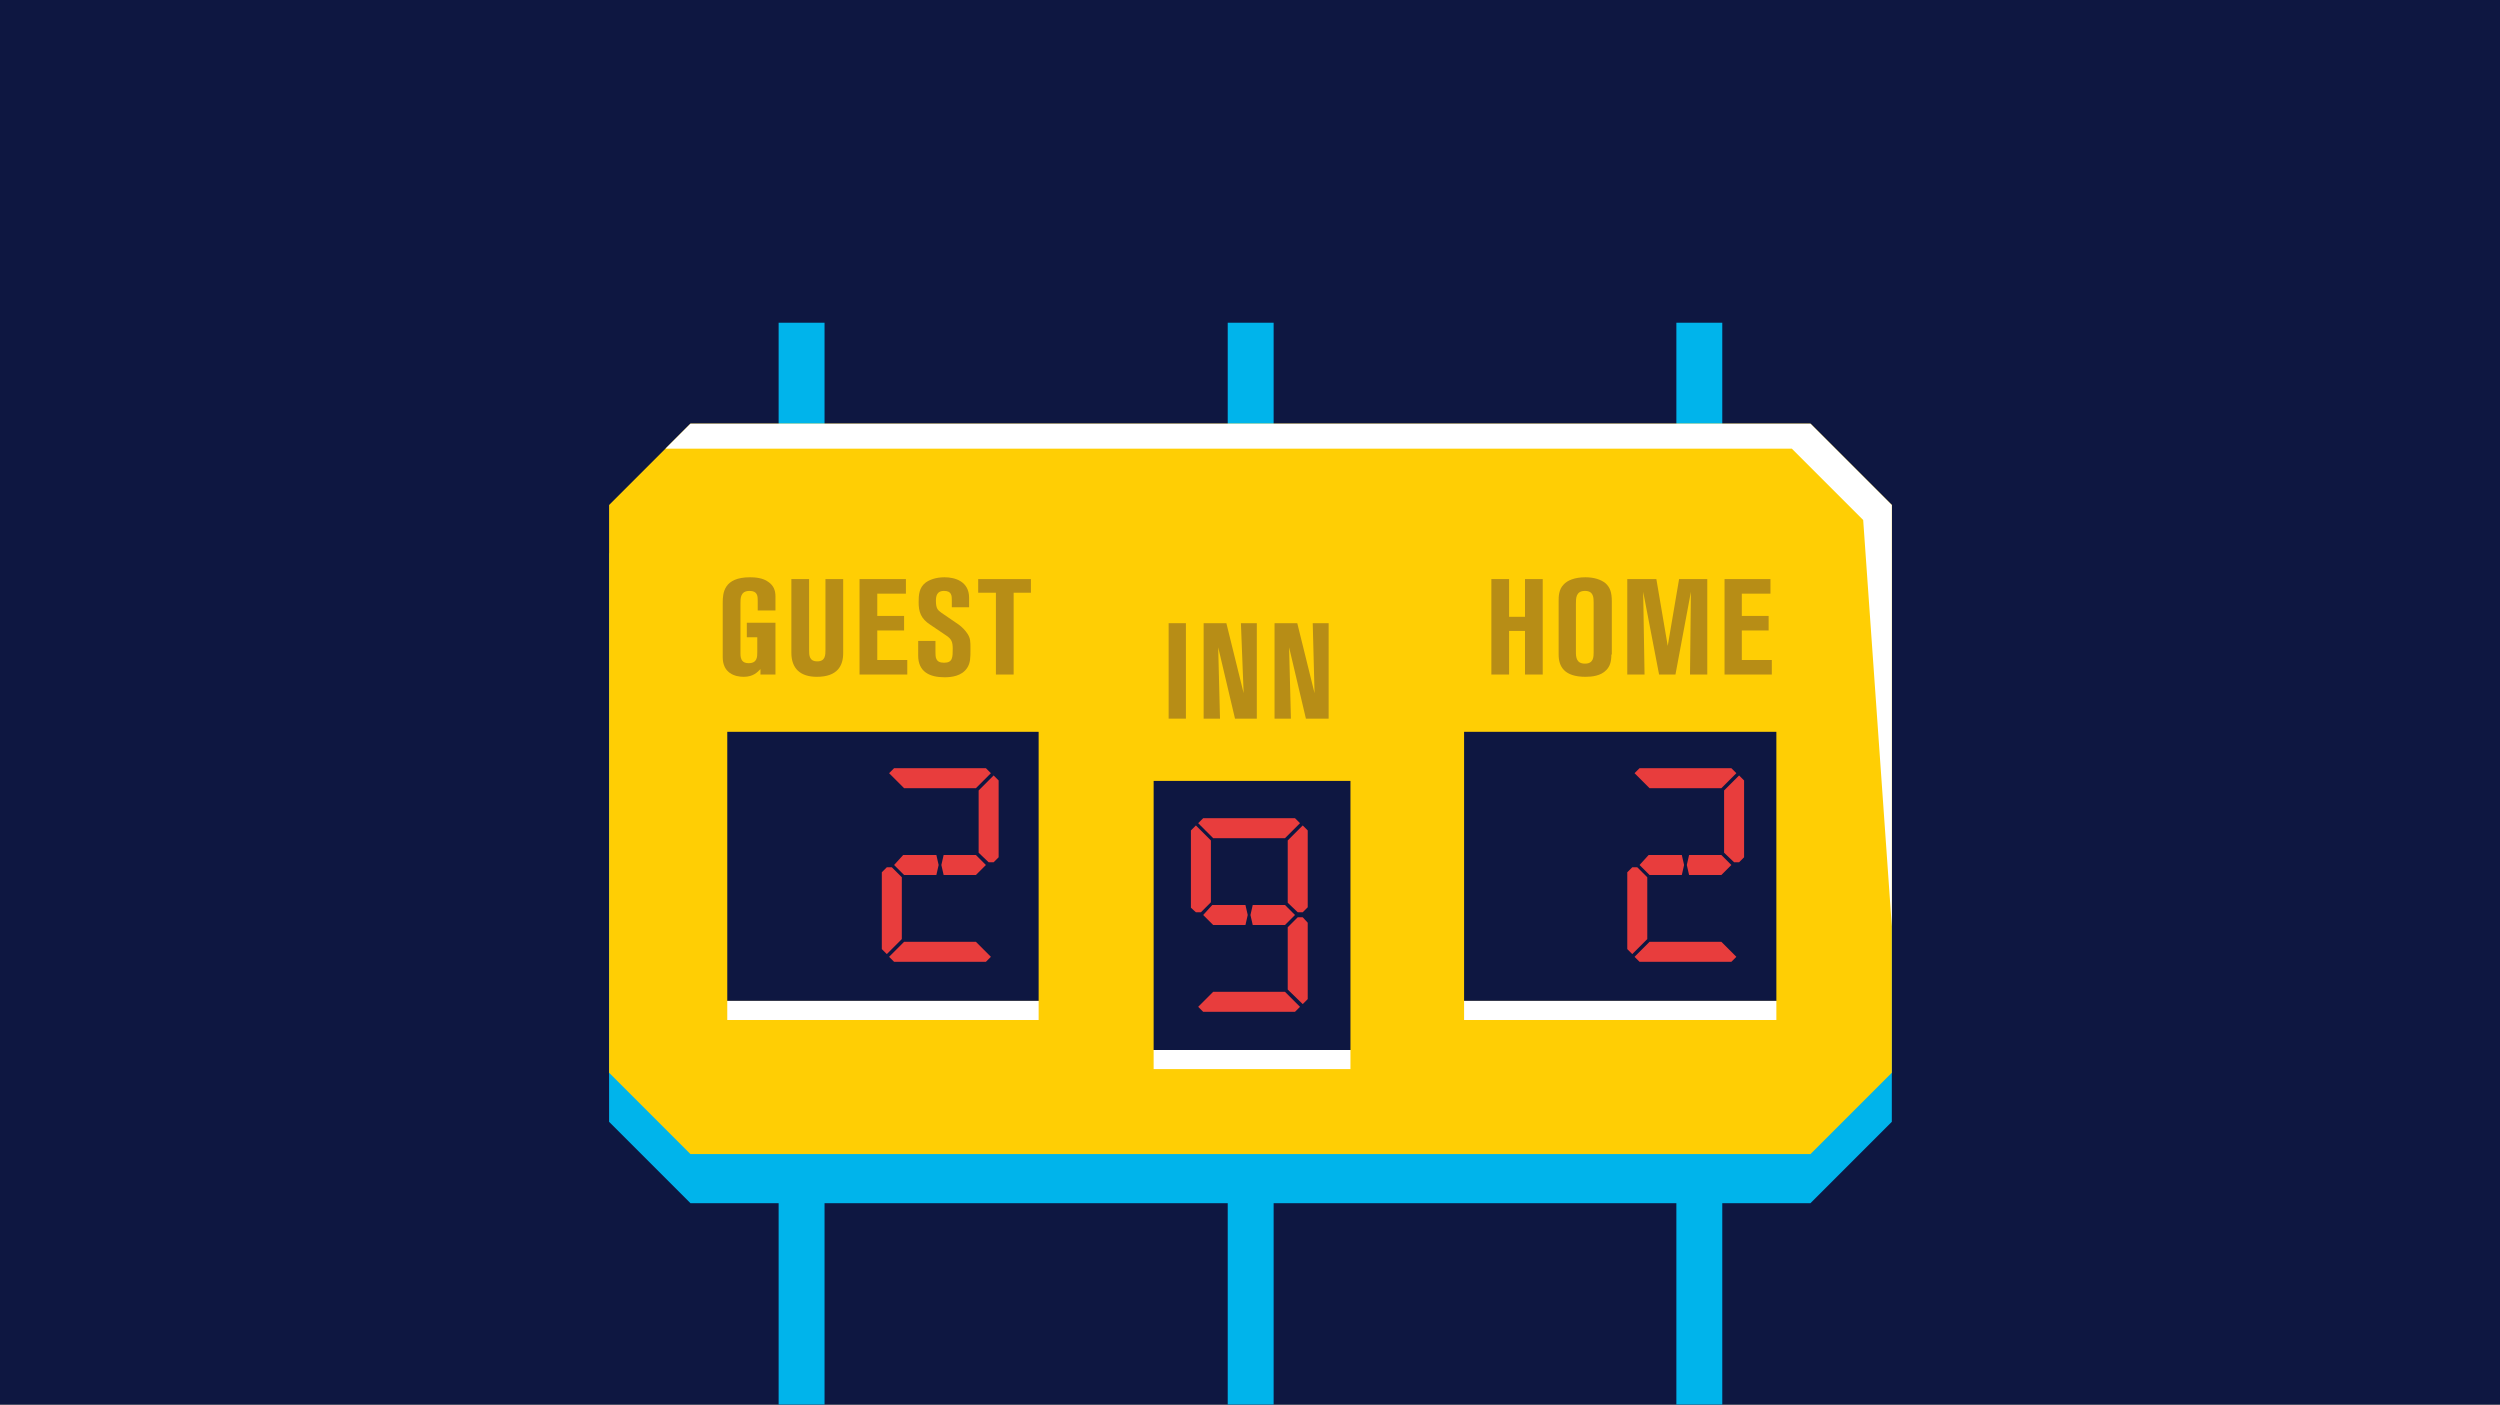 <?xml version="1.0" encoding="utf-8"?>
<svg version="1.1" xmlns="http://www.w3.org/2000/svg" xmlns:xlink="http://www.w3.org/1999/xlink" x="0px" y="0px"
	 viewBox="0 0 550 309" enable-background="new 0 0 550 309" xml:space="preserve">
<rect x="0" y="0" width="550" height="309" fill="#333333" stroke="none"/>
<defs>
<rect id="bg" x="0" y="0" fill="#0e1741" height="309" width="550" />
<rect id="flash" x="0" y="0" fill="#ffffff" height="309" width="550" />
<g id="glare-animate">
</g>
<g id="sign">
	<g>
		<path fill="#00B4EB" d="M37.3,0h10.1v312.1H37.3V0z M234.8,312.1h10.1V0h-10.1V312.1z M136.1,312.1h10.1V0h-10.1V312.1z"/>
		<g>
			<polygon fill="#00B4EB" points="264.3,32.9 17.9,32.9 0,50.8 0,175.8 17.9,193.7 264.3,193.7 282.2,175.8 282.2,50.8 			"/>
			<polygon fill="#FFCE04" points="264.3,22.2 17.9,22.2 0,40.1 0,165 17.9,182.9 264.3,182.9 282.2,165 282.2,40.1 			"/>
		</g>
		<polygon fill="#FFFFFF" points="264.3,22.2 17.9,22.2 12.4,27.7 260.2,27.7 275.9,43.4 282.2,132.8 282.2,40.1 		"/>
	</g>
</g>
<g id="numbers">
	<g>
		<g>
			<rect fill="#0E1741" width="68.5" height="59.2"/>
			<rect y="59.2" fill="#FFFFFF" width="68.5" height="4.2"/>
		</g>
		<g>
			<rect x="93.8" y="10.8" fill="#0E1741" width="43.3" height="59.2"/>
			<rect x="93.8" y="70" fill="#FFFFFF" width="43.3" height="4.2"/>
		</g>
		<g>
			<rect x="162.1" fill="#0E1741" width="68.7" height="59.2"/>
			<rect x="162.1" y="59.2" fill="#FFFFFF" width="68.7" height="4.2"/>
		</g>
	</g>
</g>
<g id="baseball">
	<g>
		<path fill="#EDEDED" d="M97.4,42L55.9,0.5C53.6,0.2,51.3,0,48.9,0C21.9,0,0,21.9,0,48.9c0,27,21.9,48.9,48.9,48.9
			c27,0,48.9-21.9,48.9-48.9C97.9,46.6,97.7,44.3,97.4,42z"/>
		<path fill="#F4F4F4" d="M61.8,72.2c-19.9,0-36.1-16.2-36.1-36.1c0-17.9,13-32.8,30.1-35.6c21.5,3,38.5,20,41.5,41.5
			C94.5,59.1,79.7,72.2,61.8,72.2z"/>
		<g>
			<path fill="#FFFFFF" d="M97.9,48.9c0-2.3-0.2-4.7-0.5-6.9v0c-3-21.5-20-38.5-41.5-41.5C53.6,0.2,51.3,0,48.9,0
				c-7.8,0-15.1,1.8-21.6,5c5.3-2,11-3,17-3c2.3,0,4.7,0.2,6.9,0.5c21.5,3,38.5,20,41.5,41.5v0c0.3,2.3,0.5,4.6,0.5,6.9
				c0,19.3-11.1,35.9-27.3,43.9C84.6,87.9,97.9,70,97.9,48.9z"/>
		</g>
		<g>
			<path fill="#D3D3D3" d="M14.3,14.8c-6.9,8.4-11,19.2-11,30.9c0,27,21.9,48.9,48.9,48.9c13.5,0,25.5-5.5,34.4-14.4
				c-9,11-22.3,18-37.7,18C21.9,98.2,0,76.3,0,49.3C0,35.8,5.5,23.6,14.3,14.8z"/>
		</g>
	</g>
</g>
<g id="laces">
	<g>
		<ellipse opacity="5.000000e-02" fill="#FFFFFF" cx="49" cy="49.1" rx="49" ry="49.1"/>
		<g>
			<path fill="#E83D3D" d="M2.1,63.9c0.1,0.3,0.2,0.7,0.4,1C2.3,64.6,2.2,64.2,2.1,63.9z"/>
			<path fill="#E83D3D" d="M84.6,64.7c0.4-0.4,0.9-0.8,1.2-1.1c0.3-0.3,0.5-0.5,0.5-0.5c0.1-0.1,0.3-0.1,0.4,0c0,0,0.1,0.1,0.1,0.2
				c0.1,0.1,0.1,0.3,0.2,0.4c0.2,0.3,0.3,0.6,0.3,0.6c0,0,0,0,0,0c0,0,0.1,0,0.1,0c0,0,0.3,0,0.7-0.1c0.4-0.1,1-0.1,1.6-0.2
				C90.9,64,92,64,92,64c0.2,0,0.4,0.2,0.5,0.4l0.5,1.8c0.1,0.2-0.1,0.4-0.3,0.4c0,0-1.2-0.1-2.3-0.2c-1.2,0-2.3,0-2.3,0
				c-0.2,0-0.4-0.1-0.4-0.3c0,0,0-0.1-0.1-0.2c0-0.1-0.1-0.3-0.2-0.4c-0.1-0.3-0.2-0.6-0.2-0.6c0,0-0.1,0.1-0.1,0.1
				c0,0-0.9,0.7-1.9,1.3c-1,0.6-1.9,1.2-1.9,1.2c-0.2,0.1-0.3,0.1-0.4,0c0,0-0.1-0.2-0.2-0.5c-0.1-0.2-0.2-0.4-0.2-0.4
				c-0.1-0.1,0-0.3,0.2-0.4C82.8,66.1,83.7,65.5,84.6,64.7z"/>
			<path fill="#E83D3D" d="M81.2,63c0.2-0.4,0.5-0.9,0.7-1.4c0.5-1,0.9-2.1,0.9-2.1c0.1-0.2,0.3-0.2,0.4-0.1c0,0,0.3,0.2,0.6,0.4
				c0.3,0.2,0.5,0.5,0.5,0.5l0,0c0,0,0,0,0.1-0.1c0,0,1-0.6,2.1-1.1c0.5-0.3,1.1-0.5,1.5-0.7c0.4-0.2,0.7-0.3,0.7-0.3
				c0.2-0.1,0.5,0,0.6,0.2c0,0,0.3,0.4,0.6,0.8c0.3,0.4,0.5,0.8,0.5,0.8c0.1,0.2,0.1,0.4-0.1,0.5c0,0-1.2,0.2-2.3,0.6
				c-0.6,0.2-1.1,0.4-1.5,0.5c-0.4,0.2-0.7,0.3-0.7,0.3c-0.2,0.1-0.4,0-0.6-0.1c0,0-0.2-0.3-0.4-0.5c-0.1-0.1-0.2-0.2-0.3-0.3
				c-0.1-0.1-0.1-0.1-0.1-0.1c0,0,0,0.1,0,0.1c0,0-0.2,0.2-0.4,0.6c-0.2,0.4-0.5,0.8-0.9,1.3c-0.7,0.9-1.4,1.8-1.4,1.8
				c-0.1,0.1-0.3,0.2-0.4,0.1c0,0-0.1-0.2-0.3-0.3C81,64.2,80.8,64,80.8,64c-0.1-0.1-0.1-0.3,0.1-0.4C80.9,63.6,81,63.3,81.2,63z"/>
			<path fill="#E83D3D" d="M78.4,57.4c0-0.2,0.2-0.3,0.3-0.3c0,0,0.3,0.1,0.7,0.2c0.2,0.1,0.3,0.1,0.5,0.2c0.1,0.1,0.2,0.1,0.2,0.1
				l0,0c0,0,0-0.1,0.1-0.1c0,0,0.7-0.9,1.5-1.8c0.8-0.9,1.6-1.7,1.6-1.7c0.2-0.2,0.5-0.2,0.7,0c0,0,1.7,1,1.7,1
				c0.2,0.2,0.2,0.4,0.1,0.5c0,0-0.2,0.2-0.6,0.4c-0.4,0.3-0.8,0.6-1.3,1c-0.9,0.7-1.7,1.6-1.7,1.6c-0.1,0.1-0.4,0.2-0.5,0.1
				c0,0-1.2-0.6-1.2-0.6c0,0,0,0.1,0,0.1c0,0-0.2,1.1-0.5,2.2c-0.1,0.6-0.3,1.1-0.4,1.5c-0.1,0.4-0.2,0.7-0.2,0.7
				c-0.1,0.2-0.2,0.3-0.3,0.2c0,0-0.2-0.1-0.4-0.2c-0.2-0.1-0.4-0.2-0.4-0.2c-0.1-0.1-0.2-0.2-0.2-0.4c0,0,0.2-1.1,0.3-2.2
				C78.4,58.5,78.4,57.4,78.4,57.4z"/>
			<path fill="#E83D3D" d="M73.8,56.4c0,0,0.4,0,0.7,0c0.2,0,0.4,0,0.5,0c0.1,0,0.2,0,0.2,0c0,0,0,0,0,0c0,0,0-0.1,0-0.1
				c0,0,0.4-1.1,0.9-2.1c0.5-1.1,1-2.1,1-2.1c0.1-0.2,0.4-0.3,0.6-0.3l1.8,0.4c0.2,0.1,0.3,0.3,0.2,0.4c0,0-0.2,0.2-0.4,0.6
				c-0.2,0.4-0.6,0.9-0.8,1.4c-0.6,1-1.1,2-1.1,2c-0.1,0.2-0.3,0.3-0.5,0.3c0,0-1.3-0.2-1.3-0.2c0,0,0,0.1,0,0.1
				c0,0,0.2,1.1,0.3,2.3c0,0.6,0.1,1.1,0.1,1.6c0,0.4,0,0.7,0,0.7c0,0.2-0.1,0.3-0.2,0.3l-1.1-0.1c-0.1,0-0.3-0.2-0.3-0.4
				c0,0-0.2-1.1-0.4-2.2c-0.2-1.1-0.5-2.2-0.5-2.2C73.5,56.5,73.6,56.4,73.8,56.4z"/>
			<path fill="#E83D3D" d="M68.8,56.7l1.4-0.2c0,0,0,0,0,0c0,0,0-0.1,0-0.1c0,0,0.2-1.2,0.4-2.3c0.2-1.1,0.5-2.3,0.5-2.3
				c0-0.2,0.3-0.4,0.5-0.4c0,0,0.4,0,0.8,0c0.4,0,0.9,0,0.9,0c0.2,0,0.4,0.2,0.3,0.4c0,0-0.4,1.1-0.7,2.2c-0.3,1.1-0.6,2.2-0.6,2.2
				c0,0.2-0.2,0.4-0.4,0.4l-1.3,0.1c0,0,0,0.1,0.1,0.1c0,0,0.4,1.1,0.7,2.2c0.3,1.1,0.6,2.2,0.6,2.2c0,0.2,0,0.3-0.2,0.4
				c0,0-1.2,0.1-1.2,0.1c-0.2,0-0.3-0.1-0.4-0.3c0,0-0.4-1.1-0.8-2.1c-0.4-1.1-0.9-2.1-0.9-2.1C68.5,56.9,68.6,56.7,68.8,56.7z"/>
			<path fill="#E83D3D" d="M65.2,57.4C65.2,57.4,65.2,57.4,65.2,57.4c0,0,0-0.1,0-0.1c0,0,0-1.2,0.1-2.3c0.1-1.1,0.2-2.3,0.2-2.3
				c0-0.2,0.2-0.4,0.4-0.4c0,0,0.4-0.1,0.8-0.1c0.4-0.1,0.8-0.2,0.8-0.2c0.2,0,0.4,0.1,0.3,0.3c0,0-0.2,1.1-0.3,2.3
				c-0.1,1.2-0.2,2.3-0.2,2.3c0,0.2-0.2,0.4-0.4,0.4l-1.3,0.3c0,0,0,0.1,0.1,0.1c0,0,0.5,1,1,2.1c0.5,1,1,2.1,1,2.1
				c0.1,0.2,0,0.3-0.1,0.4c0,0-0.3,0.1-0.6,0.1c-0.3,0.1-0.6,0.2-0.6,0.2c-0.2,0-0.4-0.1-0.5-0.2c0,0-0.5-1-1.1-2
				c-0.6-1-1.1-2-1.1-2c-0.1-0.2,0-0.4,0.2-0.4L65.2,57.4z"/>
			<path fill="#E83D3D" d="M59.1,59.5c0,0,0.3-0.2,0.6-0.3c0.3-0.1,0.7-0.3,0.7-0.3c0,0,0,0,0,0c0,0,0-0.1,0-0.1
				c0,0-0.2-1.1-0.3-2.3C60,55.3,60,54.1,60,54.1c0-0.2,0.2-0.4,0.4-0.5c0,0,1.7-0.6,1.6-0.5c0.2-0.1,0.4,0.1,0.4,0.3
				c0,0,0,1.2,0,2.3c0,1.2,0.1,2.3,0.1,2.3c0,0.2-0.1,0.4-0.3,0.5c0,0-0.3,0.1-0.6,0.2c-0.3,0.1-0.6,0.2-0.6,0.2c0,0,0.1,0,0.1,0.1
				c0,0,0.7,0.9,1.3,1.9c0.6,1,1.2,1.9,1.2,1.9c0.1,0.2,0.1,0.3-0.1,0.4c0,0-1.1,0.4-1.1,0.4c-0.1,0.1-0.3,0-0.5-0.2
				c0,0-0.7-0.9-1.4-1.8c-0.7-0.9-1.5-1.8-1.5-1.8C58.9,59.7,58.9,59.5,59.1,59.5z"/>
			<path fill="#E83D3D" d="M54.7,62c0,0,0.3-0.2,0.6-0.4c0.3-0.2,0.6-0.4,0.6-0.4l0,0c0,0,0-0.1,0-0.1c0,0-0.4-1.1-0.7-2.2
				c-0.3-1.1-0.6-2.2-0.6-2.2c0-0.2,0.1-0.4,0.3-0.5c0,0,0.4-0.2,0.7-0.4c0.4-0.2,0.7-0.4,0.7-0.4c0.2-0.1,0.4,0,0.4,0.2
				c0,0,0.2,1.2,0.4,2.3c0.2,1.1,0.5,2.3,0.5,2.3c0,0.2,0,0.4-0.2,0.5c0,0-0.3,0.2-0.6,0.3c-0.3,0.2-0.6,0.3-0.6,0.3
				c0,0,0.1,0,0.1,0.1c0,0,0.8,0.8,1.6,1.6c0.8,0.8,1.6,1.7,1.6,1.7c0.1,0.1,0.1,0.3,0,0.4c0,0-0.3,0.1-0.5,0.3
				c-0.3,0.2-0.5,0.3-0.5,0.3c-0.1,0.1-0.4,0.1-0.5-0.1c0,0-0.8-0.8-1.7-1.6c-0.9-0.8-1.7-1.5-1.7-1.5C54.6,62.3,54.6,62.1,54.7,62z
				"/>
			<path fill="#E83D3D" d="M50.7,65l1.1-0.9l0,0c0,0,0-0.1-0.1-0.1c0,0-0.4-1.1-0.9-2.1c-0.4-1.1-0.9-2.1-0.9-2.1
				c-0.1-0.2,0-0.4,0.2-0.6c0,0,0.3-0.2,0.6-0.5c0.3-0.2,0.6-0.5,0.6-0.5c0.2-0.1,0.4-0.1,0.4,0.1c0,0,0.4,1.1,0.8,2.2
				c0.4,1.1,0.8,2.2,0.8,2.2c0.1,0.2,0,0.4-0.1,0.5l-1.1,0.8c0,0,0.1,0,0.1,0.1c0,0,0.9,0.7,1.8,1.4C55.1,66.3,56,67,56,67
				c0.2,0.1,0.2,0.3,0,0.4l-1,0.8c-0.1,0.1-0.4,0.1-0.5,0c0,0-0.9-0.7-1.8-1.4c-0.9-0.7-1.9-1.4-1.9-1.4
				C50.6,65.4,50.6,65.2,50.7,65z"/>
			<path fill="#E83D3D" d="M46.9,68.4l1.1-1l0,0c0,0,0-0.1-0.1-0.1c0,0-0.5-1-1-2.1c-0.5-1-1-2.1-1-2.1c-0.1-0.2,0-0.4,0.1-0.6
				l1.1-1c0.2-0.1,0.4-0.1,0.4,0.1c0,0,0.5,1,1,2.1c0.5,1,1,2.1,1,2.1c0.1,0.2,0,0.4-0.1,0.5c0,0-0.3,0.2-0.5,0.4
				c-0.2,0.2-0.5,0.4-0.5,0.4c0,0,0.1,0,0.1,0c0,0,1,0.6,1.9,1.3c1,0.7,1.9,1.3,1.9,1.3c0.2,0.1,0.2,0.3,0.1,0.4l-1,0.9
				c-0.1,0.1-0.4,0.1-0.5,0c0,0-1-0.6-1.9-1.3c-1-0.6-1.9-1.2-1.9-1.2C46.8,68.7,46.8,68.5,46.9,68.4z"/>
			<path fill="#E83D3D" d="M43.3,71.8l1-1l0,0c0,0,0,0-0.1-0.1L42,66.7c-0.1-0.2-0.1-0.4,0.1-0.6l1.1-1c0.1-0.1,0.3-0.1,0.4,0.1
				l2.2,4.1c0.1,0.2,0.1,0.4-0.1,0.6l-1,0.9c0,0,0.1,0,0.1,0l3.9,2.4c0.2,0.1,0.2,0.3,0.1,0.4l-1,1c-0.1,0.1-0.4,0.1-0.6,0l-3.9-2.4
				C43.1,72.1,43.1,72,43.3,71.8z"/>
			<path fill="#E83D3D" d="M39.6,75.3l1.1-1l0,0c0,0,0,0-0.1-0.1l-2.2-4.1c-0.1-0.2-0.1-0.4,0.1-0.5l1-1c0.1-0.1,0.3-0.1,0.4,0.1
				l2.2,4c0.1,0.2,0.1,0.4-0.1,0.6l-1,0.9c0,0,0.1,0,0.1,0l3.9,2.4c0.2,0.1,0.2,0.3,0.1,0.4l-1.1,1c-0.1,0.1-0.4,0.2-0.6,0l-3.9-2.5
				C39.5,75.6,39.4,75.4,39.6,75.3z"/>
			<path fill="#E83D3D" d="M35.8,78.6l1.1-0.9l0,0c0,0,0-0.1-0.1-0.1c0,0-0.5-1-1-2.1c-0.5-1-1-2.1-1-2.1c-0.1-0.2-0.1-0.4,0.1-0.5
				l1-0.9c0.1-0.1,0.3-0.1,0.4,0.1c0,0,0.5,1,1.1,2c0.5,1,1.1,2,1.1,2c0.1,0.2,0,0.4-0.1,0.5c0,0-0.2,0.2-0.5,0.4
				c-0.3,0.2-0.5,0.4-0.5,0.4c0,0,0.1,0,0.1,0.1c0,0,1,0.6,1.9,1.3c1,0.6,1.9,1.3,1.9,1.3c0.2,0.1,0.2,0.3,0,0.4
				c0,0-0.3,0.2-0.6,0.5c-0.3,0.2-0.6,0.5-0.6,0.5c-0.2,0.1-0.4,0.1-0.6,0c0,0-0.9-0.7-1.9-1.3c-0.9-0.7-1.9-1.3-1.9-1.3
				C35.7,78.9,35.6,78.7,35.8,78.6z"/>
			<path fill="#E83D3D" d="M31.8,81.5l1.2-0.8l0,0c0,0,0-0.1-0.1-0.1c0,0-0.4-1.1-0.8-2.1c-0.4-1.1-0.9-2.1-0.9-2.1
				c-0.1-0.2,0-0.4,0.1-0.5c0,0,0.3-0.2,0.5-0.4c0.3-0.2,0.5-0.4,0.5-0.4c0.1-0.1,0.3-0.1,0.4,0.1c0,0,0.5,1,1,2.1
				c0.5,1.1,0.9,2.1,0.9,2.1c0.1,0.2,0,0.4-0.1,0.5l-1.1,0.8c0,0,0.1,0,0.1,0.1c0,0,0.9,0.7,1.8,1.4c0.9,0.7,1.8,1.4,1.8,1.4
				c0.2,0.1,0.2,0.3,0,0.4L35.9,85c-0.2,0.1-0.4,0.1-0.6,0c0,0-0.9-0.7-1.8-1.5c-0.9-0.8-1.7-1.5-1.7-1.5
				C31.6,81.8,31.6,81.6,31.8,81.5z"/>
			<path fill="#E83D3D" d="M28,83.7c0.3-0.1,0.6-0.3,0.6-0.3l0,0c0,0,0-0.1,0-0.1c0,0-0.2-1.1-0.5-2.2c-0.3-1.1-0.6-2.2-0.6-2.2
				c-0.1-0.2,0-0.4,0.1-0.5l1-0.6c0.1-0.1,0.3,0,0.4,0.2c0,0,0.4,1.1,0.7,2.2c0.4,1.1,0.7,2.2,0.7,2.2c0.1,0.2,0,0.4-0.2,0.5
				c0,0-0.3,0.2-0.6,0.3c-0.3,0.2-0.6,0.3-0.6,0.3c0,0,0.1,0,0.1,0.1c0,0,0.8,0.8,1.6,1.7c0.8,0.8,1.7,1.6,1.7,1.6
				c0.1,0.1,0.1,0.3-0.1,0.4L30.9,88c-0.2,0.1-0.5,0.1-0.6-0.1c0,0-0.8-0.9-1.6-1.7c-0.8-0.9-1.5-1.8-1.5-1.8
				c-0.1-0.2-0.1-0.3,0.1-0.4C27.4,84,27.7,83.8,28,83.7z"/>
			<path fill="#E83D3D" d="M23.3,85.3c0.4-0.1,0.7-0.2,0.7-0.2c0,0,0,0,0,0c0,0,0-0.1,0-0.1c0,0,0-1.2-0.1-2.3
				c-0.1-1.1-0.2-2.3-0.2-2.3c0-0.2,0.1-0.4,0.2-0.4c0,0,0.3-0.1,0.5-0.2c0.1,0,0.3-0.1,0.4-0.1c0.1,0,0.2-0.1,0.2-0.1
				c0.1-0.1,0.3,0,0.3,0.2c0,0,0.2,1.1,0.4,2.3c0.2,1.1,0.3,2.3,0.3,2.3c0,0.2-0.1,0.4-0.3,0.5c0,0-0.3,0.1-0.6,0.2
				c-0.3,0.1-0.6,0.2-0.6,0.2c0,0,0.1,0.1,0.1,0.1c0,0,0.6,1,1.2,2c0.7,1,1.3,1.9,1.3,1.9c0.1,0.2,0,0.4-0.2,0.4c0,0-0.1,0-0.3,0.1
				c-0.2,0-0.4,0.1-0.6,0.2c-0.4,0.1-0.8,0.2-0.8,0.2c-0.2,0.1-0.5,0-0.6-0.2c0,0-0.6-1-1.2-2c-0.6-1-1-2.1-1-2.1
				c-0.1-0.2,0-0.4,0.2-0.4C22.6,85.5,23,85.4,23.3,85.3z"/>
			<path fill="#E83D3D" d="M77.1,17.4c0,0.2-0.2,0.4-0.4,0.4l-1.3,0.1c0,0,0,0.1,0,0.1c0,0,0.4,1.1,0.8,2.2c0.4,1.1,0.8,2.2,0.8,2.2
				c0.1,0.2,0,0.4-0.2,0.4l-1.5,0.1c-0.2,0-0.4-0.1-0.5-0.3c0,0-0.4-1.1-0.7-2.2c-0.4-1.1-0.7-2.2-0.7-2.2c-0.1-0.2,0.1-0.3,0.2-0.3
				l1.4-0.1c0,0,0,0,0,0c0,0,0-0.1,0-0.1c0,0,0.2-1.1,0.4-2.3c0.2-1.1,0.4-2.3,0.4-2.3c0-0.2,0.2-0.4,0.4-0.4l1.3-0.1
				c0.2,0,0.3,0.1,0.3,0.3c0,0-0.2,1.1-0.3,2.3C77.3,16.3,77.1,17.4,77.1,17.4z"/>
			<path fill="#E83D3D" d="M68.5,17.7c0,0,0.4,0,0.7,0.1c0.4,0,0.7,0,0.7,0c0,0,0,0,0,0c0,0,0-0.1,0-0.1c0,0,0.3-1.1,0.7-2.2
				c0.3-1.1,0.6-2.2,0.6-2.2c0-0.2,0.2-0.3,0.4-0.3l1.3,0c0.2,0,0.3,0.2,0.2,0.3c0,0-0.2,1.1-0.5,2.2c-0.3,1.1-0.5,2.2-0.5,2.2
				C72,17.9,71.8,18,71.7,18l-1.3,0c0,0,0,0.1,0,0.1c0,0,0.3,1.1,0.6,2.2c0.3,1.1,0.6,2.2,0.6,2.2c0.1,0.2-0.1,0.3-0.3,0.3l-1.6,0
				c-0.2,0-0.4-0.2-0.5-0.4c0,0-0.1-0.3-0.2-0.7c-0.1-0.4-0.2-1-0.3-1.6c-0.2-1.1-0.4-2.3-0.4-2.3C68.2,17.8,68.3,17.7,68.5,17.7z"
				/>
			<path fill="#E83D3D" d="M63.2,17.3c0-0.2,0.1-0.3,0.3-0.3l1.4,0.3c0,0,0,0,0,0c0,0,0-0.1,0-0.1c0,0,0.1-0.3,0.3-0.7
				c0.2-0.4,0.4-0.9,0.6-1.5c0.4-1.1,0.8-2.2,0.8-2.2c0.1-0.2,0.3-0.3,0.4-0.3l1.3,0.1c0.2,0,0.3,0.2,0.2,0.4c0,0-0.4,1.1-0.7,2.2
				c-0.4,1.1-0.8,2.2-0.8,2.2c-0.1,0.2-0.3,0.3-0.5,0.3l-1.3-0.1c0,0,0,0.1,0,0.1c0,0,0.1,1.1,0.3,2.3c0.2,1.1,0.4,2.3,0.4,2.3
				c0,0.2-0.1,0.3-0.3,0.3c0,0-0.4,0-0.8-0.1c-0.2,0-0.4,0-0.5-0.1c-0.1,0-0.2-0.1-0.2-0.1c-0.2,0-0.4-0.2-0.4-0.4
				c0,0-0.1-1.2-0.2-2.3C63.3,18.4,63.2,17.3,63.2,17.3z"/>
			<path fill="#E83D3D" d="M63.1,14.5c-0.5,1-1,2.1-1,2.1c-0.1,0.2-0.3,0.3-0.5,0.3c0,0-0.3-0.1-0.7-0.1c-0.2,0-0.3-0.1-0.4-0.1
				c-0.1,0-0.2-0.1-0.2-0.1c0,0,0,0.1,0,0.1c0,0,0,0.3,0,0.7c0,0.4,0,1,0,1.6c0.1,1.2,0.1,2.3,0.1,2.3c0,0.2-0.1,0.3-0.4,0.3
				c0,0-0.4-0.1-0.8-0.2c-0.4-0.1-0.7-0.2-0.7-0.2c-0.2-0.1-0.4-0.3-0.4-0.5c0,0,0-1.2,0-2.3c0-1.2,0-2.3,0-2.3
				c0-0.2,0.2-0.3,0.3-0.3l1.4,0.4c0,0,0,0,0,0c0,0,0-0.1,0-0.1c0,0,0.6-1,1.1-2c0.5-1,1.1-2,1.1-2c0.1-0.2,0.3-0.3,0.5-0.3l1.3,0.3
				c0.2,0,0.2,0.2,0.2,0.4C64.1,12.5,63.6,13.5,63.1,14.5z"/>
			<path fill="#E83D3D" d="M58.5,13.3c-0.6,1-1.2,2-1.2,2c-0.1,0.2-0.3,0.3-0.5,0.2c0,0-0.3-0.1-0.6-0.2c-0.3-0.1-0.6-0.2-0.6-0.2
				c0,0,0,0.1,0,0.1c0,0-0.1,1.2-0.1,2.3c0,1.1-0.1,2.3-0.1,2.3c0,0.2-0.2,0.3-0.4,0.3c0,0-1.4-0.5-1.4-0.5
				c-0.2-0.1-0.3-0.3-0.3-0.5c0,0,0.1-1.2,0.2-2.3c0.1-1.2,0.2-2.3,0.2-2.3c0-0.2,0.2-0.3,0.4-0.2l1.3,0.5c0,0,0,0,0,0
				c0,0,0-0.1,0-0.1c0,0,0.6-1,1.3-1.9c0.3-0.5,0.6-1,0.9-1.3c0.2-0.4,0.4-0.6,0.4-0.6c0.1-0.2,0.3-0.3,0.5-0.2l1.3,0.4
				c0.2,0,0.2,0.2,0.1,0.4C59.6,11.3,59,12.3,58.5,13.3z"/>
			<path fill="#E83D3D" d="M53.8,11.7c-0.7,1-1.3,1.9-1.3,1.9c-0.1,0.2-0.4,0.2-0.5,0.2l-1.3-0.5c0,0,0,0.1,0,0.1
				c0,0-0.1,1.1-0.2,2.3c-0.1,1.1-0.2,2.3-0.2,2.3c0,0.2-0.2,0.3-0.4,0.2l-1.3-0.5c-0.2-0.1-0.3-0.3-0.2-0.5c0,0,0.1-1.1,0.2-2.3
				c0.1-1.1,0.2-2.3,0.2-2.3c0-0.2,0.2-0.3,0.3-0.2l1.4,0.5c0,0,0,0,0,0c0,0,0-0.1,0.1-0.1c0,0,0.7-0.9,1.4-1.9
				c0.7-0.9,1.3-1.9,1.3-1.9C53.3,9,53.5,8.9,53.7,9L55,9.4c0.2,0.1,0.2,0.2,0.1,0.4C55.1,9.8,54.5,10.8,53.8,11.7z"/>
			<path fill="#E83D3D" d="M49,10c-0.6,1-1.3,1.9-1.3,1.9c-0.1,0.2-0.3,0.3-0.5,0.2l-1.3-0.4c0,0,0,0.1,0,0.1c0,0,0,1.2-0.1,2.3
				c-0.1,1.1-0.1,2.3-0.1,2.3c0,0.2-0.2,0.3-0.3,0.3c0,0-0.3-0.1-0.6-0.2c-0.3-0.1-0.6-0.2-0.6-0.2c-0.2-0.1-0.3-0.3-0.3-0.4
				c0,0,0-1.1,0-2.3c0-1.1,0-2.3,0-2.3c0-0.2,0.1-0.3,0.3-0.3c0,0,0.3,0.1,0.7,0.2c0.3,0.1,0.7,0.2,0.7,0.2c0,0,0,0,0,0
				c0,0,0-0.1,0-0.1c0,0,0.6-1,1.2-2c0.6-1,1.2-2,1.2-2c0.1-0.2,0.4-0.3,0.5-0.2l1.5,0.5c0.2,0.1,0.3,0.2,0.1,0.4
				C50.3,8.1,49.6,9.1,49,10z"/>
			<path fill="#E83D3D" d="M43.9,8.6c-0.6,1-1.1,2-1.1,2c-0.1,0.2-0.3,0.3-0.5,0.2L41,10.5c0,0,0,0.1,0,0.1c0,0,0,1.2,0.1,2.3
				c0,1.1,0.1,2.3,0.1,2.3c0,0.2-0.1,0.3-0.3,0.3l-1.3-0.3c-0.2,0-0.3-0.2-0.3-0.4c0,0-0.1-1.2-0.1-2.3C39,11.4,39,10.2,39,10.2
				c0-0.2,0.1-0.3,0.3-0.3c0,0,0.4,0.1,0.7,0.1c0.4,0.1,0.7,0.1,0.7,0.1s0,0,0,0c0,0,0-0.1,0-0.1c0,0,0.5-1,1.1-2.1
				c0.5-1,1.1-2,1.1-2c0.1-0.2,0.3-0.3,0.5-0.2l1.5,0.4c0.2,0.1,0.3,0.2,0.2,0.4C45.1,6.6,44.5,7.6,43.9,8.6z"/>
			<path fill="#E83D3D" d="M38.8,7.5c-0.5,1.1-1,2.1-1,2.1c-0.1,0.2-0.3,0.3-0.5,0.3c0,0-0.3-0.1-0.7-0.1c-0.3,0-0.7-0.1-0.7-0.1
				c0,0,0,0.1,0,0.1c0,0,0.1,1.1,0.3,2.3c0.1,1.1,0.2,2.3,0.2,2.3c0,0.2-0.1,0.3-0.3,0.3c0,0-0.3,0-0.6-0.1c-0.3,0-0.6-0.1-0.6-0.1
				c-0.2,0-0.3-0.2-0.4-0.4c0,0-0.2-1.1-0.3-2.3C34.2,10.7,34,9.5,34,9.5c0-0.2,0.1-0.3,0.3-0.3c0,0,0.4,0,0.7,0.1
				c0.4,0,0.7,0.1,0.7,0.1c0,0,0,0,0,0c0,0,0-0.1,0-0.1c0,0,0.4-1.1,0.9-2.1C37.1,6.1,37.5,5,37.5,5c0.1-0.2,0.3-0.3,0.5-0.3
				c0,0,0.4,0.1,0.8,0.1C39.2,4.9,39.6,5,39.6,5c0.2,0,0.3,0.2,0.2,0.4C39.8,5.4,39.3,6.4,38.8,7.5z"/>
			<path fill="#E83D3D" d="M32.8,9c-0.1,0.2-0.3,0.3-0.5,0.3c0,0-0.3,0-0.7,0c-0.3,0-0.7,0-0.7,0c0,0,0,0.1,0,0.1
				c0,0,0.3,1.1,0.5,2.2c0.2,1.1,0.4,2.3,0.4,2.3c0,0.2-0.1,0.3-0.2,0.3c0,0-0.3,0-0.6,0c-0.3,0-0.6,0-0.6,0c-0.2,0-0.3-0.2-0.4-0.4
				c0,0-0.3-1.1-0.5-2.2c-0.3-1.1-0.6-2.2-0.6-2.2C28.9,9.2,29,9,29.2,9c0,0,0.4,0,0.7,0c0.4,0,0.7,0,0.7,0s0,0,0,0c0,0,0-0.1,0-0.1
				c0,0,0.3-1.1,0.7-2.2c0.4-1.1,0.7-2.2,0.7-2.2c0.1-0.2,0.3-0.3,0.5-0.3c0,0,0.4,0,0.8,0c0.4,0,0.8,0.1,0.8,0.1
				c0.2,0,0.3,0.2,0.2,0.4c0,0-0.4,1.1-0.8,2.2C33.2,7.9,32.8,9,32.8,9z"/>
			<path fill="#E83D3D" d="M82.8,79.3c-0.2,0-0.3-0.2-0.3-0.3c0,0,0.1-0.3,0.2-0.6c0.1-0.3,0.2-0.6,0.2-0.6c0-0.2,0.2-0.3,0.4-0.3
				c0,0,1.1,0.1,2.3,0c1.1,0,2.3,0,2.3,0c0.2,0,0.3,0.1,0.3,0.3c0,0-0.1,0.4-0.2,0.7c0,0.1,0,0.2-0.1,0.3c-0.2,0.3-0.4,0.5-0.6,0.8
				c-0.1,0-1.2,0-2.3-0.1C83.9,79.4,82.8,79.3,82.8,79.3z"/>
			<path fill="#E83D3D" d="M88.3,76c0,0,0.1-0.3,0.1-0.6c0-0.3,0.1-0.7,0.1-0.7c0,0-0.1,0-0.1,0c0,0-1.1,0.2-2.3,0.3
				c-1.1,0.1-2.3,0.2-2.3,0.2c-0.2,0-0.3-0.1-0.3-0.3c0,0,0.1-1.1,0.1-1.1c0-0.2,0.2-0.3,0.4-0.3c0,0,1.1-0.2,2.3-0.4
				c1.1-0.2,2.2-0.5,2.2-0.5c0.2,0,0.3,0.1,0.3,0.3c0,0,0,0.4,0,0.7c0,0.4-0.1,0.7-0.1,0.7s0,0,0,0c0,0,0.1,0,0.1,0
				c0,0,0.8,0.3,1.7,0.7c-0.4,0.6-0.8,1.2-1.2,1.8c-0.5-0.2-0.8-0.4-0.8-0.4C88.4,76.4,88.2,76.2,88.3,76z"/>
			<path fill="#E83D3D" d="M88.9,71.4c-0.2-0.1-0.4-0.2-0.4-0.4c0,0,0-0.3,0-0.7c0-0.3-0.1-0.7-0.1-0.7c0,0-0.1,0-0.1,0.1
				c0,0-1.1,0.4-2.2,0.8c-1.1,0.4-2.2,0.6-2.2,0.6c-0.2,0.1-0.4,0-0.4-0.2c0,0,0-0.1,0-0.2c0-0.1,0-0.2,0-0.4c0-0.3-0.1-0.5-0.1-0.5
				c0-0.1,0.1-0.3,0.3-0.4c0,0,1.1-0.4,2.1-0.8c1-0.5,2.1-1,2.1-1c0.2-0.1,0.3,0,0.4,0.2c0,0,0.1,0.4,0.1,0.7
				c0.1,0.4,0.1,0.7,0.1,0.7c0,0,0,0,0,0c0,0,0.1,0,0.1,0c0,0,1.1,0.1,2.3,0.4c1,0.2,1.9,0.4,2.2,0.5c-0.4,0.7-0.7,1.5-1.1,2.2
				c-0.3-0.1-0.6-0.2-1-0.3C90.1,71.7,88.9,71.4,88.9,71.4z"/>
			<path fill="#E83D3D" d="M80.8,83.1c-0.2-0.1-0.3-0.2-0.2-0.3c0,0,0.1-0.3,0.3-0.5c0.1-0.3,0.3-0.5,0.3-0.5
				c0.1-0.1,0.3-0.2,0.5-0.2c0,0,1.1,0.2,2.2,0.4c0.4,0.1,0.7,0.1,1,0.2c-0.5,0.6-1,1.1-1.6,1.7c-0.1,0-0.2,0-0.3-0.1
				C81.9,83.4,80.8,83.1,80.8,83.1z"/>
			<path fill="#E83D3D" d="M16.1,81c0.1-0.2,0.2-0.3,0.4-0.3c0,0,0.3,0.1,0.5,0.1c0.3,0,0.5,0,0.5,0c0.1,0,0.2,0.2,0.2,0.4
				c0,0-0.3,1.1-0.7,2.2c-0.2,0.5-0.4,1.1-0.6,1.5c-0.2,0.4-0.3,0.7-0.3,0.7c0,0-0.1,0.1-0.1,0.1c-0.5-0.5-1-0.9-1.5-1.4
				c0.2-0.3,0.4-0.7,0.6-1.2C15.7,82,16.1,81,16.1,81z"/>
			<path fill="#E83D3D" d="M17.6,85.8c0,0,0.4,0,0.7,0c0.4,0,0.7,0,0.7,0c0,0,0,0,0,0c0,0,0-0.1,0-0.1c0,0,0.3-1.1,0.5-2.2
				c0.2-1.1,0.4-2.3,0.4-2.3c0-0.2,0.2-0.4,0.3-0.4c0,0,1.1-0.1,1.1-0.1c0.1,0,0.2,0.1,0.2,0.3c0,0,0,1.1-0.1,2.3
				c-0.1,1.1-0.3,2.3-0.3,2.3c0,0.2-0.2,0.4-0.4,0.4c0,0-0.3,0-0.7,0.1c-0.3,0-0.7,0-0.7,0c0,0,0,0.1,0,0.1c0,0,0.3,1.1,0.7,2.2
				c0.1,0.3,0.2,0.5,0.3,0.8c-1-0.7-2-1.5-3-2.3c-0.1-0.4-0.1-0.7-0.1-0.7C17.3,85.9,17.5,85.7,17.6,85.8z"/>
			<path fill="#E83D3D" d="M16,17.8c0.2,0.1,0.2,0.3,0.1,0.4c0,0-0.8,0.7-0.8,0.7c-0.1,0.1-0.3,0.1-0.5,0c0,0-0.9-0.6-1.9-1.2
				c-0.4-0.2-0.8-0.5-1.1-0.6c0.4-0.5,0.9-1,1.3-1.5c0.3,0.2,0.7,0.5,1.2,0.8C15.1,17.1,16,17.8,16,17.8z"/>
			<path fill="#E83D3D" d="M19.3,15.8c0.1,0.2,0.1,0.3,0,0.4c0,0-1,0.5-1,0.5c-0.1,0.1-0.3,0-0.5-0.1c0,0-0.8-0.8-1.6-1.7
				c-0.5-0.5-1-1-1.3-1.3c0.5-0.5,1-0.9,1.5-1.4c0,0,0.8,0.9,1.5,1.7C18.7,14.9,19.3,15.8,19.3,15.8z"/>
			<path fill="#E83D3D" d="M82.1,16.8c0,0.2-0.2,0.4-0.4,0.4l-1.3,0.2c0,0,0,0.1,0.1,0.1c0,0,0.5,1.1,0.9,2.1
				c0.5,1.1,0.9,2.1,0.9,2.1c0.1,0.2,0,0.4-0.2,0.4l-1.5,0.2c-0.2,0-0.4-0.1-0.5-0.3c0,0-0.4-1.1-0.9-2.1c-0.4-1.1-0.9-2.1-0.9-2.1
				c-0.1-0.2,0-0.4,0.2-0.4l1.4-0.2c0,0,0,0,0,0c0,0,0-0.1,0-0.1c0,0,0.1-1.1,0.3-2.3c0.1-1.1,0.2-2.3,0.2-2.3
				c0-0.2,0.2-0.4,0.4-0.4c0,0,0.1,0,0.2,0c0.4,0.4,0.9,0.8,1.3,1.2c0,0.4-0.1,0.8-0.1,1.2C82.2,15.6,82.1,16.8,82.1,16.8z"/>
			<path fill="#E83D3D" d="M85.5,16.7l2,4.2c0.1,0.2,0,0.4-0.2,0.4l-1.4,0.3c-0.2,0-0.4-0.1-0.5-0.3L83.4,17c-0.1-0.2,0-0.4,0.2-0.4
				l1.4-0.3c0,0,0,0,0,0c0,0,0-0.1,0-0.1l0-0.4c0.2,0.2,0.4,0.4,0.6,0.7L85.5,16.7C85.4,16.6,85.5,16.6,85.5,16.7z"/>
			<path fill="#E83D3D" d="M28.2,6.7C28,7.8,27.7,9,27.7,9c0,0.2-0.2,0.4-0.4,0.4c0,0-0.3,0-0.7,0c-0.3,0-0.7,0.1-0.7,0.1
				c0,0,0,0.1,0.1,0.1c0,0,0.4,1.1,0.8,2.2c0.4,1.1,0.7,2.2,0.7,2.2c0.1,0.2,0,0.4-0.2,0.4c0,0-0.3,0-0.6,0.1
				c-0.3,0-0.6,0.1-0.6,0.1c-0.2,0-0.3-0.1-0.4-0.3c0,0-0.4-1.1-0.8-2.1c-0.4-1.1-0.9-2.1-0.9-2.1c-0.1-0.2,0-0.4,0.2-0.4
				c0,0,0.4-0.1,0.7-0.1c0.4,0,0.7-0.1,0.7-0.1s0,0,0,0c0,0,0-0.1,0-0.1c0,0,0.2-1.1,0.4-2.3c0.1-0.5,0.2-0.9,0.3-1.3
				c0.8-0.4,1.7-0.8,2.5-1.2c0,0.1,0,0.1,0,0.2C28.8,4.5,28.5,5.6,28.2,6.7z"/>
			<path fill="#E83D3D" d="M22.3,10c0,0-0.3,0.1-0.6,0.2c-0.3,0.1-0.6,0.2-0.6,0.2c0,0,0,0.1,0.1,0.1c0,0,0.6,1,1.1,2
				c0.5,1,1,2.1,1,2.1c0.1,0.2,0,0.3-0.1,0.4L22,15.2c-0.1,0.1-0.3-0.1-0.4-0.2c0,0-0.6-1-1.2-2c-0.6-1-1.3-1.9-1.3-1.9
				c-0.1-0.2-0.1-0.3,0.1-0.4c0,0,0.3-0.1,0.7-0.2c0.3-0.1,0.7-0.2,0.7-0.2c0,0,0,0,0,0c0,0,0-0.1,0-0.1c0,0,0-0.5,0-1.1
				c0.7-0.5,1.5-1,2.2-1.5c-0.1,1.1-0.2,2.1-0.2,2.1C22.7,9.8,22.5,10,22.3,10z"/>
		</g>
	</g>
</g>
<g id="No3">
	<g>
		<path fill="#E83D3D" d="M1.1,0h20.2l1.1,1.1l-3.3,3.3H3.3L0,1.1L1.1,0z M3.3,38.2h15.8l3.3,3.3l-1.1,1.1H1.1L0,41.5L3.3,38.2z
			 M3.1,19.1h7.3l0.5,2.2l-0.5,2.2H3.3l-2.2-2.2L3.1,19.1z M12,19.1h7.1l2.2,2.2l-2.2,2.2H12l-0.5-2.2L12,19.1z M19.7,18.6V4.9
			l3.3-3.3L24,2.7v16.9l-1.1,1.1h-1.1L19.7,18.6z M19.7,37.7V24l2.2-2.2h1.1L24,23v16.8l-1.1,1.1L19.7,37.7z"/>
	</g>
</g>
<g id="No9">
	<g>
		<path fill="#E83D3D" d="M0,19.7V2.7l1.1-1.1l3.3,3.3v13.6l-2.2,2.2H1.1L0,19.7z M2.7,0h20.2L24,1.1l-3.3,3.3H4.9L1.6,1.1L2.7,0z
			 M4.9,38.2h15.8l3.3,3.3l-1.1,1.1H2.7l-1.1-1.1L4.9,38.2z M4.7,19.1H12l0.5,2.2L12,23.5H4.9l-2.2-2.2L4.7,19.1z M13.6,19.1h7.1
			l2.2,2.2l-2.2,2.2h-7.1l-0.5-2.2L13.6,19.1z M21.3,18.6V4.9l3.3-3.3l1.1,1.1v16.9l-1.1,1.1h-1.1L21.3,18.6z M21.3,37.7V24l2.2-2.2
			h1.1l1.1,1.2v16.8l-1.1,1.1L21.3,37.7z"/>
	</g>
</g>
<g id="No2">
	<g>
		<path fill="#E83D3D" d="M0,39.8V22.9l1.1-1.1h1.1L4.4,24v13.6l-3.3,3.3L0,39.8z M2.7,0h20.2L24,1.1l-3.3,3.3H4.9L1.6,1.1L2.7,0z
			 M4.9,38.2h15.8l3.3,3.3l-1.1,1.1H2.7l-1.1-1.1L4.9,38.2z M4.7,19.1H12l0.5,2.2L12,23.5H4.9l-2.2-2.2L4.7,19.1z M13.6,19.1h7.1
			l2.2,2.2l-2.2,2.2h-7.1l-0.5-2.2L13.6,19.1z M21.3,18.6V4.9l3.3-3.3l1.1,1.1v16.9l-1.1,1.1h-1.1L21.3,18.6z"/>
	</g>
</g>
<g id="text">
	<g>
		<g>
			<path fill="#B78D16" d="M7.7,7.2v-2c0-1,0-2.2-1.8-2.2c-2,0-2,1.6-2,2.7v11.1c0,1.4,0.5,2.1,1.8,2.1c1.9,0,1.9-1.4,1.9-2.4v-3.3
				H5.3v-3.2h6.3v11.4H8.3v-1.2c-0.6,0.6-1.5,1.7-3.7,1.7c-1.9,0-4.6-0.8-4.6-4.3v-12C0,3.5,0.2,0,6,0c1,0,2.8,0.1,4,1
				c1.2,0.8,1.6,1.9,1.6,3.2v3.1H7.7z"/>
			<path fill="#B78D16" d="M15.1,0.4H19v15.6c0,1.1,0,2.5,1.8,2.5c1.8,0,1.8-1.4,1.8-2.6V0.4h3.9v16.3c0,2.7-1.2,5.2-5.8,5.2
				c-3.6,0-5.6-1.8-5.6-5.3V0.4z"/>
			<path fill="#B78D16" d="M30.1,0.4h10.2v3.2H34v4.9h5.9v3.2H34v6.5h6.6v3.2H30.1V0.4z"/>
			<path fill="#B78D16" d="M42.9,14h3.9v2.4c0,1.2,0,2.4,1.9,2.4c1.9,0,1.9-1.2,1.9-3.1c0-1.5-0.3-2.1-1.3-2.8l-3.7-2.5
				c-2-1.3-2.5-2.8-2.5-4.9c0-1.6,0.1-3.2,1.5-4.3C45.4,0.6,46.8,0,48.8,0c2.3,0,5.4,0.9,5.4,4.5v2.1h-3.8V5.1c0-1,0-2.1-1.7-2.1
				c-1,0-1.8,0.4-1.8,2.1c0,1.8,0.4,2.1,1.2,2.7l3.8,2.6c0.7,0.5,1.5,1.3,2,2.1c0.6,1,0.6,1.6,0.6,3.3c0,1.9,0,3-0.7,4.1
				c-1.2,1.9-3.6,2.1-5,2.1c-3.3,0-5.8-1.2-5.8-4.8V14z"/>
			<path fill="#B78D16" d="M56.2,0.4h11.6v3H64v18h-3.9v-18h-3.9V0.4z"/>
		</g>
		<g>
			<path fill="#B78D16" d="M169.1,0.4h3.9v8.3h3.5V0.4h3.9v21h-3.9v-9.6H173v9.6h-3.9V0.4z"/>
			<path fill="#B78D16" d="M195.5,17c0,1.5-0.3,2.6-1.1,3.4c-1.2,1.3-3.2,1.5-4.6,1.5c-4.7,0-5.9-2.3-5.9-4.9V5.2
				c0-0.9,0-2.5,1.1-3.6c0.8-0.9,2.4-1.6,4.8-1.6c1.9,0,3.4,0.5,4.4,1.3c1,0.9,1.4,2,1.4,4V17z M191.6,5.6c0-1.1,0-2.6-1.9-2.6
				c-2,0-2,1.6-2,2.8v10.6c0,1.2,0.1,2.6,2,2.6s1.9-1.5,1.9-2.5V5.6z"/>
			<path fill="#B78D16" d="M199.1,0.4h6.3l2.5,14.7l2.5-14.7h6.2v21h-3.8L213,3.2l-3.4,18.2H206l-3.5-18.2l0.3,18.2h-3.8V0.4z"/>
			<path fill="#B78D16" d="M220.3,0.4h10.2v3.2h-6.3v4.9h5.9v3.2h-5.9v6.5h6.6v3.2h-10.4V0.4z"/>
		</g>
		<g>
			<path fill="#B78D16" d="M98.1,10.1h3.8v21h-3.8V10.1z"/>
			<path fill="#B78D16" d="M117.6,31.1h-4.9L109,15.4l0.4,15.7h-3.6v-21h5l3.8,15.4L114,10.1h3.5V31.1z"/>
			<path fill="#B78D16" d="M133.2,31.1h-4.9l-3.7-15.7l0.4,15.7h-3.6v-21h5l3.8,15.4l-0.4-15.4h3.5V31.1z"/>
		</g>
	</g>
</g>
<g id="highlight">
  	<path fill="#FFFFFF" d="M296.6,0v17h0v1.2H0V17V0H296.6z M0,30.1v7.1v0.5h296.6v-0.5h0v-7.1H0z"/>
</g>
<clipPath id="number-clip">
  <polygon fill="#FFFFFF" points="162.1,0 162.1,59.2 162.1,63.4 230.9,63.4 230.9,59.2 230.9,59.2 230.9,0 "/>
</clipPath>
</defs>
<!--Walk It Off -->
<use xlink:href="#bg"/>
<g id="jumbotron" transform="translate(420,200)">
<g transform="translate(-420,-170)">
  <g transform="translate(134,41)">
    <use xlink:href="#sign"/>
  </g>
  <g transform="translate(159,97)">
    <use xlink:href="#text"/>
  </g>
  <g transform="translate(160,131)">
    <use xlink:href="#numbers"/>

    <g clip-path="url(#number-clip)">
      <g transform="translate(-30,100) rotate(-48,0,0)">
        <use xlink:href="#highlight">
          <animate attributeName="opacity" values=".16;.22;.16" dur="1.6s" repeatCount="indefinite" fill="freeze" begin="three.end"/>
          <animateTransform id="glimmer1" attributeName="transform" type="translate" dur="1.6" fill="freeze" values="0,0;0,300" repeatCount="indefinite" begin="three.end" additive="sum"/>
        </use>
      </g>
    </g>



  </g>
  <g transform="translate(194,139)">
    <use xlink:href="#No2"/>
  </g>
  <g transform="translate(262,150)">
    <use xlink:href="#No9"/>
  </g>
  <g transform="translate(358,139)">
    <use xlink:href="#No2">
      <animate id="two" attributeName="opacity" values="1;0" dur=".7s" repeatCount="0" begin="slidehome.end-1.3" fill="freeze"/>
    </use>
  </g>
  <g transform="translate(360,139)">
    <use xlink:href="#No3" visibility="hidden">
      <set attributeName="visibility" from="hidden" to="visible" begin="two.end-.4" />
      <animate id="three" attributeName="opacity" values="0;1" dur=".7s" repeatCount="0" begin="two.end-.4" fill="freeze"/>
    </use>
  </g>
</g>
 <animateTransform id="zoomin" attributeType="xml" attributeName="transform" type="scale" values="1 1;2.3 2.3" dur=".15s" fill="freeze" repeatCount="0" begin=".75" additive="sum"/>
 <animateTransform id="slideguest" attributeName="transform" type="translate" dur=".15s" fill="freeze" values="0,0;60,0;160,0" repeatCount="1" begin="zoomin.end+1" additive="sum"/>
 <animateTransform id="slidehome" attributeName="transform" type="translate" dur="3s" fill="freeze" values="0,0;-160,0" repeatCount="1" begin="flashlight.end-.2" additive="sum"/>

</g>
<use xlink:href="#flash" visibility="hidden">
  <set attributeName="visibility" from="hidden" to="visible" begin="slideguest.end+1" />
  <animate id="flashlight" attributeName="opacity" values="0;.5;1;.9;.8;.7;.6;.5;.4;.3;.2;.1;0" dur="1.5s" repeatCount="0" begin="slideguest.end+1" fill="freeze"/>
</use>
</svg>
